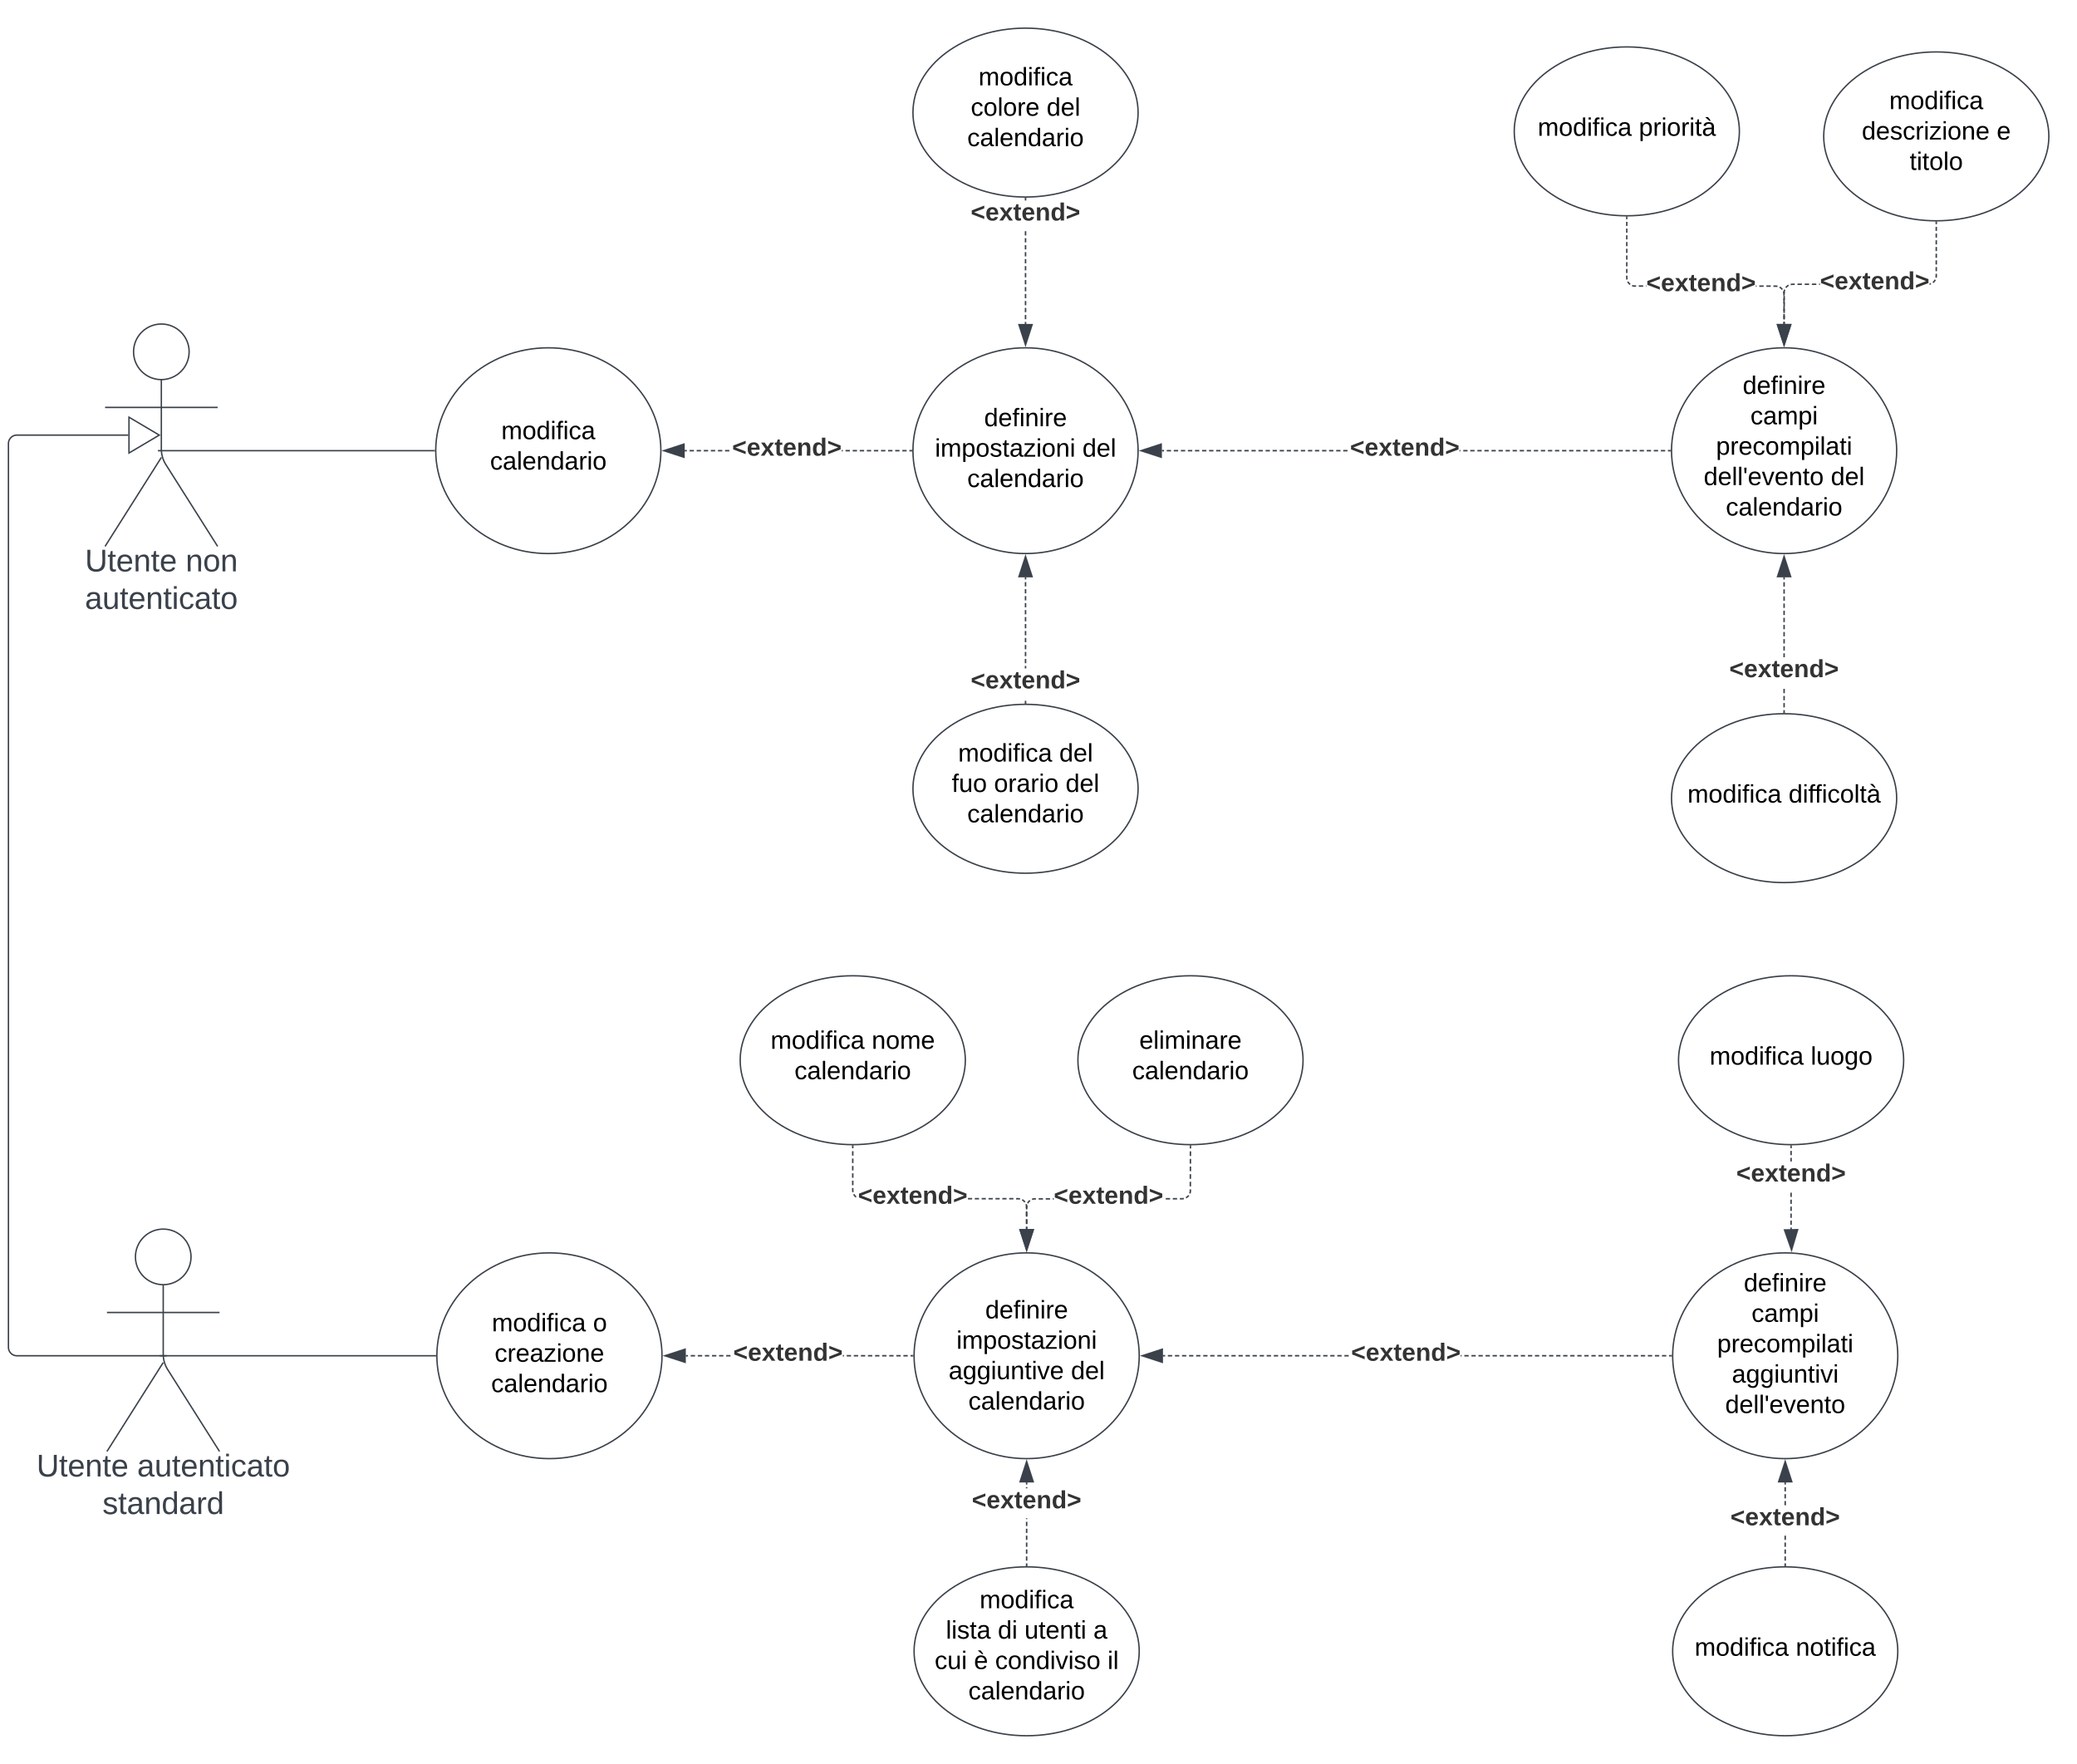 <svg xmlns="http://www.w3.org/2000/svg" xmlns:xlink="http://www.w3.org/1999/xlink" xmlns:lucid="lucid" width="1476" height="1253.34"><g transform="translate(1746 1233.336)" lucid:page-tab-id="DTu6~0l2-NkQ"><path d="M-1806.87-1258.83H64V64h-1870.87z" fill="#fff"/><path d="M-1610.25-340.25c0 10.9-8.84 19.75-19.75 19.75-10.9 0-19.75-8.84-19.75-19.75 0-10.9 8.84-19.75 19.75-19.75 10.9 0 19.75 8.84 19.75 19.75z" stroke="#3a414a" fill="#fff"/><path d="M-1630-320.5v49.3a20.7 20.7 0 0 0 3.2 11.07L-1590-202m-40-63.2l-40 63.2m0-98.75h80" stroke="#3a414a" fill="none"/><path d="M-1670-354a6 6 0 0 1 6-6h68a6 6 0 0 1 6 6v168a6 6 0 0 1-6 6h-68a6 6 0 0 1-6-6z" fill="none"/><use xlink:href="#a" transform="matrix(1,0,0,1,-1750,-202) translate(29.938 17.778)"/><use xlink:href="#b" transform="matrix(1,0,0,1,-1750,-202) translate(101.481 17.778)"/><use xlink:href="#c" transform="matrix(1,0,0,1,-1750,-202) translate(76.821 44.444)"/><path d="M-1611.6-983.35c0 10.9-8.83 19.75-19.74 19.75-10.9 0-19.75-8.84-19.75-19.75 0-10.9 8.86-19.75 19.76-19.75 10.9 0 19.75 8.84 19.75 19.75z" stroke="#3a414a" fill="#fff"/><path d="M-1631.34-963.6v49.3a20.7 20.7 0 0 0 3.2 11.07l36.8 58.13m-40-63.2l-40 63.2m0-98.75h80" stroke="#3a414a" fill="none"/><path d="M-1671.34-997.1a6 6 0 0 1 6-6h68a6 6 0 0 1 6 6v168a6 6 0 0 1-6 6h-68a6 6 0 0 1-6-6z" fill="none"/><use xlink:href="#a" transform="matrix(1,0,0,1,-1751.336,-845.102) translate(65.71 17.778)"/><use xlink:href="#d" transform="matrix(1,0,0,1,-1751.336,-845.102) translate(137.253 17.778)"/><use xlink:href="#e" transform="matrix(1,0,0,1,-1751.336,-845.102) translate(65.71 44.444)"/><use xlink:href="#f" transform="matrix(1,0,0,1,-1751.336,-845.102) translate(120 71.111)"/><path d="M-937.22-913.1c0 40.37-35.82 73.1-80 73.1s-80-32.73-80-73.1c0-40.38 35.82-73.1 80-73.1s80 32.72 80 73.1z" stroke="#3a414a" fill="#fff"/><use xlink:href="#g" transform="matrix(1,0,0,1,-1097.219,-986.205) translate(50.58 55.744)"/><use xlink:href="#h" transform="matrix(1,0,0,1,-1097.219,-986.205) translate(15.63 77.344)"/><use xlink:href="#i" transform="matrix(1,0,0,1,-1097.219,-986.205) translate(120.43 77.344)"/><use xlink:href="#j" transform="matrix(1,0,0,1,-1097.219,-986.205) translate(38.58 98.944)"/><path d="M-937.22-1153.34c0 33.14-35.82 60-80 60s-80-26.86-80-60c0-33.13 35.82-60 80-60s80 26.87 80 60z" stroke="#3a414a" fill="#fff"/><use xlink:href="#k" transform="matrix(1,0,0,1,-1097.219,-1213.336) translate(46.58 40.65)"/><use xlink:href="#l" transform="matrix(1,0,0,1,-1097.219,-1213.336) translate(41.08 62.25)"/><use xlink:href="#i" transform="matrix(1,0,0,1,-1097.219,-1213.336) translate(94.98 62.25)"/><use xlink:href="#j" transform="matrix(1,0,0,1,-1097.219,-1213.336) translate(38.58 83.85)"/><path d="M-937.22-672.87c0 33.14-35.82 60-80 60s-80-26.86-80-60 35.82-60 80-60 80 26.86 80 60z" stroke="#3a414a" fill="#fff"/><use xlink:href="#m" transform="matrix(1,0,0,1,-1097.219,-732.869) translate(32.105 40.65)"/><use xlink:href="#i" transform="matrix(1,0,0,1,-1097.219,-732.869) translate(103.955 40.65)"/><use xlink:href="#n" transform="matrix(1,0,0,1,-1097.219,-732.869) translate(27.605 62.25)"/><use xlink:href="#o" transform="matrix(1,0,0,1,-1097.219,-732.869) translate(57.605 62.25)"/><use xlink:href="#i" transform="matrix(1,0,0,1,-1097.219,-732.869) translate(108.455 62.25)"/><use xlink:href="#j" transform="matrix(1,0,0,1,-1097.219,-732.869) translate(38.58 83.85)"/><path d="M-1016.72-1003.1h-1v-1.48h1zm0-3.46h-1v-2.97h1zm0-4.96h-1v-2.97h1zm0-4.96h-1v-2.97h1zm0-4.95h-1v-2.98h1zm0-4.96h-1v-2.97h1zm0-4.95h-1v-2.98h1zm0-4.96h-1v-2.98h1zm0-4.97h-1v-2.97h1zm0-4.95h-1v-2.98h1zm0-4.96h-1v-2.98h1zm0-4.96h-1v-2.98h1zm0-4.96h-1v-2.97h1zm0-4.96h-1v-2.97h1zm0-24.82h-1v-1.46h1z" stroke="#3a414a" stroke-width=".05" fill="#3a414a"/><path d="M-1017.22-988.32l-4.63-14.27h9.27z" fill="#3a414a"/><path d="M-1017.22-986.7l-5.32-16.4h10.64zm-3.95-15.4l3.95 12.16 3.95-12.15z" stroke="#3a414a" stroke-width=".05" fill="#3a414a"/><path d="M-1017.23-1092.84h.5v.52h-1v-.53z" fill="#3a414a"/><path d="M-1017.22-1092.86h.53v.56h-1.04v-.58zm-.47.5h.96v-.45h-.5l-.45-.03z" stroke="#3a414a" stroke-width=".05" fill="#3a414a"/><use xlink:href="#p" transform="matrix(1,0,0,1,-1056.157,-1090.881) translate(0 14.222)"/><path d="M-1016.72-733.87h-1v-1.5h1zm0-24.54h-1v-1.75h1zm0-3.73h-1v-2.98h1zm0-4.96h-1v-2.96h1zm0-4.95h-1v-2.97h1zm0-4.96h-1V-780h1zm0-4.96h-1v-2.98h1zm0-4.96h-1v-2.98h1zm0-4.96h-1v-2.97h1zm0-4.96h-1v-2.97h1zm0-4.96h-1v-2.97h1zm0-4.95h-1v-2.98h1zm0-4.96h-1v-3h1zm0-4.97h-1v-2.98h1zm0-4.96h-1v-1.5h1z" stroke="#3a414a" stroke-width=".05" fill="#3a414a"/><path d="M-1012.58-823.62h-9.27l4.63-14.26z" fill="#3a414a"/><path d="M-1011.9-823.12h-10.64l5.32-16.38zm-9.27-1h7.9l-3.95-12.14z" stroke="#3a414a" stroke-width=".05" fill="#3a414a"/><path d="M-1016.72-733.35l-.5-.02h-.5v-.5h1z" fill="#3a414a"/><path d="M-1016.7-733.33h-1.04v-.58h1.05zm-1-.53v.47h.5l.46.02v-.48z" stroke="#3a414a" stroke-width=".05" fill="#3a414a"/><use xlink:href="#p" transform="matrix(1,0,0,1,-1056.157,-758.414) translate(0 14.222)"/><path d="M-398.15-913.1c0 40.37-35.82 73.1-80 73.1-44.2 0-80-32.73-80-73.1 0-40.38 35.8-73.1 80-73.1 44.18 0 80 32.72 80 73.1z" stroke="#3a414a" fill="#fff"/><use xlink:href="#g" transform="matrix(1,0,0,1,-558.152,-986.205) translate(50.58 32.775)"/><use xlink:href="#q" transform="matrix(1,0,0,1,-558.152,-986.205) translate(56.055 54.375)"/><use xlink:href="#r" transform="matrix(1,0,0,1,-558.152,-986.205) translate(31.63 75.975)"/><use xlink:href="#s" transform="matrix(1,0,0,1,-558.152,-986.205) translate(22.88 97.575)"/><use xlink:href="#i" transform="matrix(1,0,0,1,-558.152,-986.205) translate(113.18 97.575)"/><use xlink:href="#j" transform="matrix(1,0,0,1,-558.152,-986.205) translate(38.58 119.175)"/><path d="M-918.83-912.6h-1.5v-1h1.5zm5.02 0h-3.02v-1h3zm5 0h-3v-1h3zm5.02 0h-3v-1h3zm5.02 0h-3v-1h3zm5 0h-3v-1h3zm5.03 0h-3v-1h3zm5.02 0h-3.02v-1h3zm5 0h-3v-1h3zm5.02 0h-3v-1h3zm5 0h-3v-1h3zm5.03 0h-3v-1h3zm5.02 0h-3v-1h3zm5 0h-3v-1h3zm5.03 0h-3v-1h3zm5.02 0h-3v-1h3zm5 0h-3v-1h3zm5.03 0h-3v-1h3zm5.02 0h-3v-1h3zm5 0h-3v-1h3zm5.03 0h-3v-1h3zm5.02 0h-3v-1h3zm5 0h-3v-1h3zm5.03 0h-3v-1h3zm5 0h-3v-1h3zm5.03 0h-3v-1h3zm5.02 0h-3v-1h3zm85.28 0h-3v-1h3zm5 0h-3v-1h3zm5.03 0h-3v-1h3zm5.03 0h-3v-1h3zm5 0h-3v-1h3zm5.03 0h-3v-1h3zm5 0h-3v-1h3zm5.03 0h-3.02v-1h3zm5 0h-3v-1h3zm5.02 0h-3v-1h3zm5.02 0h-3v-1h3zm5.02 0h-3v-1h3zm5 0h-3v-1h3zm5.03 0h-3.02v-1h3zm5 0h-3v-1h3zm5.02 0h-3v-1h3zm5.02 0h-3v-1h3zm5.02 0h-3v-1h3zm5 0h-3v-1h3zm5.03 0h-3.02v-1h3zm5 0h-3v-1h3zm5.02 0h-3v-1h3zm5.02 0h-3v-1h3zm5 0h-3v-1h3zm5.03 0h-3v-1h3zm5.02 0h-3.02v-1h3zm5 0h-3v-1h3zm5.02 0h-3v-1h3zm5.02 0h-3v-1h3zm3.5 0h-1.5v-1h1.5zm-148.98 0h-.6v-1h.6z" stroke="#3a414a" stroke-width=".05" fill="#3a414a"/><path d="M-920.83-908.47l-14.27-4.63 14.27-4.64z" fill="#3a414a"/><path d="M-920.33-907.78l-16.4-5.32 16.4-5.33zm-13.15-5.32l12.15 3.94v-7.9z" stroke="#3a414a" stroke-width=".05" fill="#3a414a"/><path d="M-558.65-913.1v.5h-.52v-1h.53z" fill="#3a414a"/><path d="M-558.63-913.1v.52h-.56v-1.05h.6zm-.5-.48v.95h.45v-.48l.02-.48z" stroke="#3a414a" stroke-width=".05" fill="#3a414a"/><use xlink:href="#p" transform="matrix(1,0,0,1,-786.624,-923.769) translate(0.005 14.222)"/><path d="M-509.92-1140c0 33.14-35.8 60-80 60-44.18 0-80-26.86-80-60s35.82-60 80-60c44.2 0 80 26.86 80 60z" stroke="#3a414a" fill="#fff"/><use xlink:href="#m" transform="matrix(1,0,0,1,-669.916,-1200) translate(16.68 63.15)"/><use xlink:href="#t" transform="matrix(1,0,0,1,-669.916,-1200) translate(88.53 63.15)"/><path d="M-290-1136.44c0 33.14-35.82 60-80 60s-80-26.86-80-60 35.82-60 80-60 80 26.86 80 60z" stroke="#3a414a" fill="#fff"/><use xlink:href="#k" transform="matrix(1,0,0,1,-450,-1196.438) translate(46.58 40.65)"/><use xlink:href="#u" transform="matrix(1,0,0,1,-450,-1196.438) translate(27.08 62.25)"/><use xlink:href="#v" transform="matrix(1,0,0,1,-450,-1196.438) translate(122.93 62.25)"/><use xlink:href="#w" transform="matrix(1,0,0,1,-450,-1196.438) translate(61.055 83.85)"/><path d="M-398.15-666.2c0 33.13-35.82 60-80 60-44.2 0-80-26.87-80-60 0-33.14 35.8-60 80-60 44.18 0 80 26.86 80 60z" stroke="#3a414a" fill="#fff"/><use xlink:href="#m" transform="matrix(1,0,0,1,-558.152,-726.205) translate(11.33 63.15)"/><use xlink:href="#x" transform="matrix(1,0,0,1,-558.152,-726.205) translate(83.18 63.15)"/><path d="M-477.65-1003.1h-1v-1.63h1zm-.02-3.8h-1v-3.3h1zm0-5.48h-1l-.02-3.27h1zm-.03-5.46h-1v-3.27l1-.02zm-.27-8.17l.24 1v1.7h-1v-1.58l-.2-.82-.1-.27.92-.38zm-2.36-3.26l.77.66.55.64-.77.65-.5-.6-.65-.55-.65-.4.52-.85zm-3.8-1.24l1 .08.35.08-.23.98-.3-.07-.87-.07h-1.5v-1zm-3.55 0v1h-3.02v-1zm-5.03 0v1h-3.03v-1zm-5.05 0v1h-.45v-1zm-78.32-.07v1h-.23v-1zm-2.24 0v1h-3.03v-1zm-7.3-.2l.8.2h1.46v1h-1.57l-1.02-.25-.35-.14.4-.92zm-2.76-2l.56.66.57.48-.64.76-.64-.54-.68-.78-.43-.7.84-.54zm-1.06-3.25l.07.88.07.28-.97.24-.1-.36-.07-1v-1.45h1zm0-3.32h-1v-2.87h1zm0-4.78h-1v-2.87h1zm0-4.78h-1v-2.87h1zm0-4.78h-1v-2.86h1zm0-4.78h-1v-2.86h1zm0-4.77h-1v-2.87h1zm0-4.78h-1v-2.88h1zm0-4.8h-1v-2.86h1zm0-4.77h-1v-1.43h1z" stroke="#3a414a" stroke-width=".05" fill="#3a414a"/><path d="M-589.92-1079.5h.5v.5h-1v-.52z" fill="#3a414a"/><path d="M-589.92-1079.52h.53v.56h-1.04v-.58zm-.47.5h.96v-.46h-.95z" stroke="#3a414a" stroke-width=".05" fill="#3a414a"/><path d="M-478.15-988.32l-4.64-14.27h9.28z" fill="#3a414a"/><path d="M-478.15-986.7l-5.33-16.4h10.65zm-3.95-15.4l3.95 12.16 3.94-12.15z" stroke="#3a414a" stroke-width=".05" fill="#3a414a"/><use xlink:href="#p" transform="matrix(1,0,0,1,-576.075,-1040.667) translate(0.005 14.222)"/><path d="M-477.65-1004.48v1.4h-1v-1.4zm.02-4.63v2.77h-1v-2.78zm0-4.65v2.78h-1v-2.78zm.03-4.63v2.78h-1v-2.78zm0-4.63v2.77h-1v-2.8zm.33-4.3l-.1.28-.2.82v1.33h-1v-1.45l.23-1 .15-.35zm2.53-2.87l-.64.4-.66.56-.5.57-.75-.65.55-.64.78-.66.7-.44zm4.12-.65h-1.5l-.9.07-.27.07-.23-.98.36-.08 1-.08h1.55zm5.1 0h-3.05v-1h3.06zm5.12 0h-3.06v-1h3.06zm5.1 0h-3.05v-1h3.06zm2.64-.02h-.58v-1h.58zm79-.44l-.33.14-.78.2v-1.04l.48-.1.27-.12zm3.36-2.94l-.44.72-.66.78-.64.54-.65-.76.6-.5.55-.65.4-.64zm.8-3.08l-.08 1-.08.35-.98-.23.07-.28.07-.88v-1.4h1zm0-3.36h-1v-2.86h1zm0-4.76h-1v-2.86h1zm0-4.77h-1v-2.84h1zm0-4.75h-1v-2.86h1zm0-4.76h-1v-2.87h1zm0-4.78h-1v-2.86h1zm0-4.76h-1v-2.86h1zm0-4.77h-1v-1.44h1z" stroke="#3a414a" stroke-width=".05" fill="#3a414a"/><path d="M-370-1075.94h.5v.5h-1v-.5z" fill="#3a414a"/><path d="M-370-1075.96h.52v.56h-1.04v-.58zm-.48.5h.96v-.46h-.96z" stroke="#3a414a" stroke-width=".05" fill="#3a414a"/><path d="M-478.15-988.32l-4.64-14.27h9.28z" fill="#3a414a"/><path d="M-478.15-986.7l-5.33-16.4h10.65zm-3.95-15.4l3.95 12.16 3.94-12.15z" stroke="#3a414a" stroke-width=".05" fill="#3a414a"/><use xlink:href="#p" transform="matrix(1,0,0,1,-452.66,-1041.988) translate(0.005 14.222)"/><path d="M-477.65-727.2h-1v-1.52h1zm0-3.54h-1v-3.03h1zm0-5.05h-1v-3.02h1zm0-5.03h-1v-3.03h1zm0-25.54h-1v-2.73h1zm0-4.75h-1v-3.03h1zm0-5.05h-1v-3.03h1zm0-5.05h-1v-3.03h1zm0-5.05h-1v-3.02h1zm0-5.04h-1v-3.04h1zm0-5.06h-1v-3.03h1zm0-5.05h-1v-3.04h1zm0-5.06h-1v-3.03h1zm0-5.05h-1v-3.03h1zm0-5.05h-1v-3.03h1zm0-5.05h-1v-1.52h1z" stroke="#3a414a" stroke-width=".05" fill="#3a414a"/><path d="M-477.65-726.7h-1v-.52h1z" fill="#3a414a"/><path d="M-477.63-726.66l-.52-.02h-.53v-.56h1.05zm-1-.53v.47h.95v-.46z" stroke="#3a414a" stroke-width=".05" fill="#3a414a"/><path d="M-473.52-823.62h-9.27l4.65-14.26z" fill="#3a414a"/><path d="M-472.83-823.12h-10.65l5.33-16.38zm-9.27-1h7.9l-3.95-12.14z" stroke="#3a414a" stroke-width=".05" fill="#3a414a"/><use xlink:href="#p" transform="matrix(1,0,0,1,-517.091,-766.371) translate(0.005 14.222)"/><path d="M-1276.35-913.1c0 40.37-35.8 73.1-80 73.1-44.18 0-80-32.73-80-73.1 0-40.38 35.82-73.1 80-73.1 44.2 0 80 32.72 80 73.1z" stroke="#3a414a" fill="#fff"/><use xlink:href="#y" transform="matrix(1,0,0,1,-1436.346,-986.205) translate(46.58 64.931)"/><use xlink:href="#z" transform="matrix(1,0,0,1,-1436.346,-986.205) translate(38.58 86.531)"/><path d="M-1098.22-912.6h-1.5v-1h1.5zm-3.53 0h-3.02v-1h3.02zm-5.03 0h-3.03v-1h3.02zm-5.04 0h-3.03v-1h3.03zm-5.04 0h-3.03v-1h3.04zm-5.04 0h-3.02v-1h3.02zm-5.04 0h-3.02v-1h3.02zm-5.04 0h-3.02v-1h3.02zm-5.04 0h-3.02v-1h3.02zm-5.04 0h-3.02v-1h3.02zm-85.66 0h-3.02v-1h3.02zm-5.04 0h-3.02v-1h3.02zm-5.03 0h-3.02v-1h3.03zm-5.03 0h-3.03v-1h3.03zm-5.04 0h-3.03v-1h3.03zm-5.04 0h-3.03v-1h3.02zm-5.05 0h-1.5v-1h1.5zm110.85 0h-.74v-1h.74z" stroke="#3a414a" stroke-width=".05" fill="#3a414a"/><path d="M-1097.72-913.1v.5h-.5v-1h.52z" fill="#3a414a"/><path d="M-1097.7-913.1v.52h-.56v-1.05h.58zm-.5-.48v.95h.46v-.96z" stroke="#3a414a" stroke-width=".05" fill="#3a414a"/><path d="M-1259.96-908.47l-14.27-4.63 14.27-4.64z" fill="#3a414a"/><path d="M-1259.46-907.78l-16.4-5.32 16.4-5.33zm-13.15-5.32l12.14 3.94v-7.9z" stroke="#3a414a" stroke-width=".05" fill="#3a414a"/><use xlink:href="#p" transform="matrix(1,0,0,1,-1225.72,-923.769) translate(0.005 14.222)"/><path d="M-1437.35-913.1h-192.95" stroke="#3a414a" fill="none"/><path d="M-1436.85-913.1v.5h-.5v-1h.52z" stroke="#3a414a" stroke-width=".05" fill="#3a414a"/><path d="M-1630.28-913.1h-3.52M-1654.84-924.17H-1734a6 6 0 0 0-6 6V-276a6 6 0 0 0 6 6h103.03" stroke="#3a414a" fill="none"/><path d="M-1632.82-924.17l-21.52 12.73v-25.46z" stroke="#3a414a" fill="#fff"/><path d="M-1630.98-270h3.5" stroke="#3a414a" fill="none"/><path d="M-936.42-270c0 40.37-35.82 73.1-80 73.1s-80-32.73-80-73.1 35.82-73.1 80-73.1 80 32.73 80 73.1z" stroke="#3a414a" fill="#fff"/><use xlink:href="#g" transform="matrix(1,0,0,1,-1096.42,-343.102) translate(50.58 46.556)"/><use xlink:href="#A" transform="matrix(1,0,0,1,-1096.42,-343.102) translate(30.105 68.156)"/><use xlink:href="#B" transform="matrix(1,0,0,1,-1096.42,-343.102) translate(24.58 89.756)"/><use xlink:href="#i" transform="matrix(1,0,0,1,-1096.42,-343.102) translate(111.48 89.756)"/><use xlink:href="#j" transform="matrix(1,0,0,1,-1096.42,-343.102) translate(38.58 111.356)"/><path d="M-397.35-270c0 40.37-35.82 73.1-80 73.1-44.2 0-80-32.73-80-73.1s35.8-73.1 80-73.1c44.18 0 80 32.73 80 73.1z" stroke="#3a414a" fill="#fff"/><use xlink:href="#g" transform="matrix(1,0,0,1,-557.354,-343.102) translate(50.58 27.41)"/><use xlink:href="#q" transform="matrix(1,0,0,1,-557.354,-343.102) translate(56.055 49.01)"/><use xlink:href="#r" transform="matrix(1,0,0,1,-557.354,-343.102) translate(31.63 70.61)"/><use xlink:href="#C" transform="matrix(1,0,0,1,-557.354,-343.102) translate(42.08 92.21)"/><use xlink:href="#D" transform="matrix(1,0,0,1,-557.354,-343.102) translate(37.355 113.81)"/><path d="M-918.03-269.5h-1.5v-1h1.5zm5 0h-3v-1h3zm5.03 0h-3v-1h3zm5.02 0h-3v-1h3zm5 0h-3v-1h3zm5.03 0h-3v-1h3zm5.02 0h-3v-1h3zm5 0h-3v-1h3zm5.03 0h-3v-1h3zm5.02 0h-3v-1h3zm5 0h-3v-1h3zm5.03 0h-3v-1h3zm5.02 0h-3v-1h3zm5 0h-3v-1h3zm5.03 0h-3v-1h3zm5 0h-3v-1h3zm5.03 0h-3v-1h3zm5.02 0h-3v-1h3zm5 0h-3v-1h3zm5.03 0h-3v-1h3zm5.02 0h-3v-1h3zm5 0h-3v-1h3zm5.03 0h-3v-1h3zm5.02 0h-3v-1h3zm5 0h-3v-1h3zm5.03 0h-3v-1h3zm5.02 0h-3v-1h3zm85.27 0h-3v-1h3zm5.02 0h-3.02v-1h3zm5 0h-3v-1h3zm5.02 0h-3v-1h3zm5.02 0h-3v-1h3zm5.02 0h-3v-1h3zm5 0h-3v-1h3zm5.03 0h-3.02v-1h3zm5 0h-3v-1h3zm5.02 0h-3v-1h3zm5.02 0h-3v-1h3zm5.02 0h-3v-1h3zm5 0h-3v-1h3zm5.03 0h-3.02v-1h3zm5 0h-3v-1h3zm5.02 0h-3v-1h3zm5.02 0h-3v-1h3zm5 0h-3v-1h3zm5.03 0h-3v-1h3zm5.02 0h-3.02v-1h3zm5 0h-3v-1h3zm5.02 0h-3v-1h3zm5.02 0h-3v-1h3zm5 0h-3v-1h3zm5.03 0h-3v-1h3zm5.02 0h-3.02v-1h3zm5 0h-3v-1h3zm5.02 0h-3v-1h3zm5 0h-3v-1h3zm3.53 0h-1.5v-1h1.5zm-149 0h-.6v-1h.6z" stroke="#3a414a" stroke-width=".05" fill="#3a414a"/><path d="M-920.04-265.36L-934.3-270l14.26-4.64z" fill="#3a414a"/><path d="M-919.54-264.68l-16.38-5.32 16.38-5.32zm-13.14-5.32l12.14 3.95v-7.9z" stroke="#3a414a" stroke-width=".05" fill="#3a414a"/><path d="M-557.85-270v.5h-.52v-1h.53z" fill="#3a414a"/><path d="M-557.83-270v.52h-.56v-1.04h.6zm-.5-.48v.96h.45v-.5l.02-.46z" stroke="#3a414a" stroke-width=".05" fill="#3a414a"/><use xlink:href="#p" transform="matrix(1,0,0,1,-785.826,-280.667) translate(0.005 14.222)"/><path d="M-1275.55-270c0 40.37-35.8 73.1-80 73.1-44.18 0-80-32.73-80-73.1s35.82-73.1 80-73.1c44.2 0 80 32.73 80 73.1z" stroke="#3a414a" fill="#fff"/><use xlink:href="#m" transform="matrix(1,0,0,1,-1435.548,-343.102) translate(39.08 55.744)"/><use xlink:href="#E" transform="matrix(1,0,0,1,-1435.548,-343.102) translate(110.93 55.744)"/><use xlink:href="#F" transform="matrix(1,0,0,1,-1435.548,-343.102) translate(41.055 77.344)"/><use xlink:href="#z" transform="matrix(1,0,0,1,-1435.548,-343.102) translate(38.58 98.944)"/><path d="M-1097.42-269.5h-1.5v-1h1.5zm-3.53 0h-3.02v-1h3.02zm-5.04 0h-3v-1h3zm-5.03 0h-3.02v-1h3.02zm-5.03 0h-3.03v-1h3.04zm-5.04 0h-3.03v-1h3.03zm-5.04 0h-3.03v-1h3.03zm-5.04 0h-3.02v-1h3.02zm-5.04 0h-3.02v-1h3.02zm-5.04 0h-3.02v-1h3.02zm-85.66 0h-3.02v-1h3.02zm-5.04 0h-3.02v-1h3.02zm-5.04 0h-3.02v-1h3.02zm-5.04 0h-3.02v-1h3.02zm-5.03 0h-3.03v-1h3.03zm-5.04 0h-3.04v-1h3.03zm-5.05 0h-1.5v-1h1.5zm110.85 0h-.75v-1h.75z" stroke="#3a414a" stroke-width=".05" fill="#3a414a"/><path d="M-1096.92-270v.5h-.5v-1h.5z" fill="#3a414a"/><path d="M-1096.9-270v.52h-.56v-1.04h.58zm-.5-.48v.96h.46v-.96z" stroke="#3a414a" stroke-width=".05" fill="#3a414a"/><path d="M-1259.16-265.36l-14.27-4.64 14.27-4.64z" fill="#3a414a"/><path d="M-1258.66-264.68l-16.4-5.32 16.4-5.32zm-13.15-5.32l12.14 3.95v-7.9z" stroke="#3a414a" stroke-width=".05" fill="#3a414a"/><use xlink:href="#p" transform="matrix(1,0,0,1,-1224.922,-280.667) translate(0.005 14.222)"/><path d="M-1436.55-270h-192.4" stroke="#3a414a" fill="none"/><path d="M-1436.05-270v.5h-.5v-1h.52z" stroke="#3a414a" stroke-width=".05" fill="#3a414a"/><path d="M-1628.95-270h-3.5" stroke="#3a414a" fill="none"/><path d="M-1060-480c0 33.14-35.82 60-80 60s-80-26.86-80-60 35.82-60 80-60 80 26.86 80 60z" stroke="#3a414a" fill="#fff"/><use xlink:href="#m" transform="matrix(1,0,0,1,-1220,-540) translate(21.605 51.9)"/><use xlink:href="#G" transform="matrix(1,0,0,1,-1220,-540) translate(93.455 51.9)"/><use xlink:href="#j" transform="matrix(1,0,0,1,-1220,-540) translate(38.58 73.5)"/><path d="M-936.42-60c0 33.14-35.82 60-80 60s-80-26.86-80-60 35.82-60 80-60 80 26.86 80 60z" stroke="#3a414a" fill="#fff"/><g><use xlink:href="#H" transform="matrix(1,0,0,1,-1096.42,-120) translate(46.58 29.4)"/><use xlink:href="#I" transform="matrix(1,0,0,1,-1096.42,-120) translate(22.605 51)"/><use xlink:href="#J" transform="matrix(1,0,0,1,-1096.42,-120) translate(59.505 51)"/><use xlink:href="#K" transform="matrix(1,0,0,1,-1096.42,-120) translate(78.455 51)"/><use xlink:href="#L" transform="matrix(1,0,0,1,-1096.42,-120) translate(127.405 51)"/><use xlink:href="#M" transform="matrix(1,0,0,1,-1096.42,-120) translate(14.63 72.6)"/><use xlink:href="#N" transform="matrix(1,0,0,1,-1096.42,-120) translate(42.58 72.6)"/><use xlink:href="#O" transform="matrix(1,0,0,1,-1096.42,-120) translate(57.58 72.6)"/><use xlink:href="#P" transform="matrix(1,0,0,1,-1096.42,-120) translate(137.48 72.6)"/><use xlink:href="#Q" transform="matrix(1,0,0,1,-1096.42,-120) translate(38.58 94.2)"/></g><path d="M-1015.92-360l-1 .02v-1.65h1zm-.02-3.84h-1v-3.3h1zm-.02-5.5h-1l-.02-3.3h1zm-.28-8.22l.25 1v1.72h-1v-1.6l-.2-.8-.1-.28.92-.38zm-2.36-3.25l.78.65.54.64-.76.64-.5-.58-.65-.56-.64-.4.53-.85zm-3.8-1.25l1 .08.36.08-.24 1-.28-.08-.88-.07h-1.45v-1zm-3.44 0v1h-2.94v-1zm-4.9 0v1h-2.93v-1zm-4.9 0v1h-2.92v-1zm-4.88 0v1l-2.94-.02v-1zm-4.9-.02v1h-2.93v-1zm-4.88 0v1h-2.94v-1zm-4.9 0v1h-2.93v-1zm-81.1.6l-.05-.04.06-.15zm-2.15-2.85l.56.66.6.5-.66.75-.64-.55-.66-.78-.44-.72.85-.52zm-1.05-3.25l.07.88.07.3-.98.22-.08-.35-.08-1v-1.6h1zm0-3.65h-1v-3.15h1zm0-5.24h-1v-3.15h1zm0-5.24h-1v-3.15h1zm0-5.24h-1v-3.15h1zm0-5.25h-1v-3.13h1zm0-5.23h-1V-419h1z" stroke="#3a414a" stroke-width=".05" fill="#3a414a"/><path d="M-1140-419.5h.5v.5h-1v-.52z" fill="#3a414a"/><path d="M-1140-419.52h.53v.56h-1.06v-.58zm-.47.5h.94v-.46h-.95z" stroke="#3a414a" stroke-width=".05" fill="#3a414a"/><path d="M-1016.42-345.22l-4.64-14.27h9.27z" fill="#3a414a"/><path d="M-1016.42-343.6l-5.32-16.4h10.64zm-3.95-15.4l3.95 12.16 3.95-12.15z" stroke="#3a414a" stroke-width=".05" fill="#3a414a"/><g><use xlink:href="#p" transform="matrix(1,0,0,1,-1136.291,-392.218) translate(0 14.222)"/></g><path d="M-1015.92-121h-1v-1.48h1zm0-3.44h-1v-2.95h1zm0-4.92h-1v-2.95h1zm0-4.92h-1v-2.95h1zm0-4.92h-1v-2.95h1zm0-4.9h-1v-2.96h1zm0-4.93h-1v-2.95h1zm0-4.92h-1v-.55h1zm0-21.88h-1v-.74h1zm0-2.7h-1v-1.48h1z" stroke="#3a414a" stroke-width=".05" fill="#3a414a"/><path d="M-1011.8-180.5h-9.26l4.64-14.28z" fill="#3a414a"/><path d="M-1011.1-180h-10.64l5.32-16.4zm-9.27-1h7.9l-3.95-12.16z" stroke="#3a414a" stroke-width=".05" fill="#3a414a"/><path d="M-1015.92-120.48l-.5-.02h-.5v-.5h1z" fill="#3a414a"/><path d="M-1015.9-120.46l-.5-.02h-.55v-.56h1.05zm-1-.53v.48h.95v-.47z" stroke="#3a414a" stroke-width=".05" fill="#3a414a"/><g><use xlink:href="#p" transform="matrix(1,0,0,1,-1055.359,-175.831) translate(0 14.222)"/></g><path d="M-393.18-480c0 33.14-35.82 60-80 60-44.2 0-80-26.86-80-60s35.8-60 80-60c44.18 0 80 26.86 80 60z" stroke="#3a414a" fill="#fff"/><g><use xlink:href="#m" transform="matrix(1,0,0,1,-553.184,-540) translate(22.105 63.15)"/><use xlink:href="#R" transform="matrix(1,0,0,1,-553.184,-540) translate(93.955 63.15)"/></g><path d="M-397.35-60c0 33.14-35.82 60-80 60-44.2 0-80-26.86-80-60s35.8-60 80-60c44.18 0 80 26.86 80 60z" stroke="#3a414a" fill="#fff"/><g><use xlink:href="#m" transform="matrix(1,0,0,1,-557.354,-120) translate(15.63 63.15)"/><use xlink:href="#S" transform="matrix(1,0,0,1,-557.354,-120) translate(87.48 63.15)"/></g><path d="M-472.68-359.6h-1v-1.5h1zm0-3.47h-1v-2.97h1zm0-4.95h-1V-371h1zm0-4.95h-1v-2.97h1zm0-4.95h-1v-2.97h1zm0-4.95h-1v-2.97h1zm0-25.16h-1v-2.56h1zm0-4.54h-1v-2.97h1zm0-4.95h-1V-419h1z" stroke="#3a414a" stroke-width=".05" fill="#3a414a"/><path d="M-473.2-419.5h.52v.5h-1v-.52z" fill="#3a414a"/><path d="M-473.2-419.52h.54v.56h-1.05v-.58zm-.46.5h.95v-.46h-.96z" stroke="#3a414a" stroke-width=".05" fill="#3a414a"/><path d="M-472.84-345.22l-4.98-14.15 9.27-.22z" fill="#3a414a"/><path d="M-472.8-343.6l-5.72-16.26 10.65-.25zm-4.32-15.3l4.24 12.06 3.66-12.24z" stroke="#3a414a" stroke-width=".05" fill="#3a414a"/><g><use xlink:href="#p" transform="matrix(1,0,0,1,-512.123,-408.026) translate(0.005 14.222)"/></g><path d="M-476.85-121h-1v-1.48h1zm0-3.44h-1v-2.95h1zm0-4.92h-1v-2.95h1zm0-4.92h-1v-2.95h1zm0-4.92h-1v-2.95h1zm0-24.58h-1v-2.96h1zm0-4.92h-1v-2.95h1zm0-4.92h-1v-2.95h1zm0-4.92h-1V-180h1z" stroke="#3a414a" stroke-width=".05" fill="#3a414a"/><path d="M-476.85-120.48l-.5-.02h-.5v-.5h1z" fill="#3a414a"/><path d="M-476.83-120.46l-.52-.02h-.53v-.56h1.05zm-1-.53v.48h.95v-.47z" stroke="#3a414a" stroke-width=".05" fill="#3a414a"/><path d="M-472.72-180.5H-482l4.65-14.28z" fill="#3a414a"/><path d="M-472.03-180h-10.65l5.33-16.4zm-9.27-1h7.9l-3.95-12.16z" stroke="#3a414a" stroke-width=".05" fill="#3a414a"/><g><use xlink:href="#p" transform="matrix(1,0,0,1,-516.292,-163.763) translate(0.005 14.222)"/></g><path d="M-820-480c0 33.14-35.82 60-80 60s-80-26.86-80-60 35.82-60 80-60 80 26.86 80 60z" stroke="#3a414a" fill="#fff"/><g><use xlink:href="#T" transform="matrix(1,0,0,1,-980,-540) translate(43.63 51.9)"/><use xlink:href="#j" transform="matrix(1,0,0,1,-980,-540) translate(38.58 73.5)"/></g><path d="M-1015.92-360h-1v-1.54h1zm0-3.62h-1v-3.1h1zm0-5.2h-1v-3.1h1zm.14-7.87l-.07.3-.07.87v1.54h-1v-1.57l.08-1 .08-.36zm2.05-3.23l-.58.5-.57.65-.4.65-.85-.53.44-.7.66-.8.64-.53zm3.88-1.05h-1.45l-.82.2-.27.1-.37-.9.34-.15 1-.25h1.58zm5 0h-3v-1h3zm5.03 0h-3v-1h3zm2.67 0h-.66v-1h.65zm82.62-.07h-3v-1h3zm5.02 0h-3.02v-1h3zm4.88-.17l-.36.1-1 .07h-1.52v-1h1.48l.88-.07.28-.07zm3.76-2.37l-.54.65-.78.66-.7.45-.54-.86.65-.4.66-.56.48-.58zm1.3-4.63v1.68l-.26 1-.14.35-.92-.38.1-.27.2-.82v-1.56zm0-5.4v3.24h-1v-3.23zm0-5.4v3.24h-1v-3.23zm.03-5.4v3.24h-1v-3.23zm0-5.4v3.25h-1v-3.24zm.02-5.4l-.02 3.25h-1v-3.24zm0-3.77v1.62h-1V-419z" stroke="#3a414a" stroke-width=".05" fill="#3a414a"/><path d="M-1016.42-345.22l-4.64-14.27h9.27z" fill="#3a414a"/><path d="M-1016.42-343.6l-5.32-16.4h10.64zm-3.95-15.4l3.95 12.16 3.95-12.15z" stroke="#3a414a" stroke-width=".05" fill="#3a414a"/><path d="M-900-419.5h.5v.5h-1v-.52z" fill="#3a414a"/><path d="M-900-419.52h.52v.56h-1.04v-.58zm-.48.5h.96v-.46h-.96z" stroke="#3a414a" stroke-width=".05" fill="#3a414a"/><g><use xlink:href="#p" transform="matrix(1,0,0,1,-997.148,-392.218) translate(0.005 14.222)"/></g><defs><path fill="#3a414a" d="M232-93c-1 65-40 97-104 97C67 4 28-28 28-90v-158h33c8 89-33 224 67 224 102 0 64-133 71-224h33v155" id="U"/><path fill="#3a414a" d="M59-47c-2 24 18 29 38 22v24C64 9 27 4 27-40v-127H5v-23h24l9-43h21v43h35v23H59v120" id="V"/><path fill="#3a414a" d="M100-194c63 0 86 42 84 106H49c0 40 14 67 53 68 26 1 43-12 49-29l28 8c-11 28-37 45-77 45C44 4 14-33 15-96c1-61 26-98 85-98zm52 81c6-60-76-77-97-28-3 7-6 17-6 28h103" id="W"/><path fill="#3a414a" d="M117-194c89-4 53 116 60 194h-32v-121c0-31-8-49-39-48C34-167 62-67 57 0H25l-1-190h30c1 10-1 24 2 32 11-22 29-35 61-36" id="X"/><g id="a"><use transform="matrix(0.062,0,0,0.062,0,0)" xlink:href="#U"/><use transform="matrix(0.062,0,0,0.062,15.988,0)" xlink:href="#V"/><use transform="matrix(0.062,0,0,0.062,22.16,0)" xlink:href="#W"/><use transform="matrix(0.062,0,0,0.062,34.506,0)" xlink:href="#X"/><use transform="matrix(0.062,0,0,0.062,46.852,0)" xlink:href="#V"/><use transform="matrix(0.062,0,0,0.062,53.025,0)" xlink:href="#W"/></g><path fill="#3a414a" d="M141-36C126-15 110 5 73 4 37 3 15-17 15-53c-1-64 63-63 125-63 3-35-9-54-41-54-24 1-41 7-42 31l-33-3c5-37 33-52 76-52 45 0 72 20 72 64v82c-1 20 7 32 28 27v20c-31 9-61-2-59-35zM48-53c0 20 12 33 32 33 41-3 63-29 60-74-43 2-92-5-92 41" id="Y"/><path fill="#3a414a" d="M84 4C-5 8 30-112 23-190h32v120c0 31 7 50 39 49 72-2 45-101 50-169h31l1 190h-30c-1-10 1-25-2-33-11 22-28 36-60 37" id="Z"/><path fill="#3a414a" d="M24-231v-30h32v30H24zM24 0v-190h32V0H24" id="aa"/><path fill="#3a414a" d="M96-169c-40 0-48 33-48 73s9 75 48 75c24 0 41-14 43-38l32 2c-6 37-31 61-74 61-59 0-76-41-82-99-10-93 101-131 147-64 4 7 5 14 7 22l-32 3c-4-21-16-35-41-35" id="ab"/><path fill="#3a414a" d="M100-194c62-1 85 37 85 99 1 63-27 99-86 99S16-35 15-95c0-66 28-99 85-99zM99-20c44 1 53-31 53-75 0-43-8-75-51-75s-53 32-53 75 10 74 51 75" id="ac"/><g id="b"><use transform="matrix(0.062,0,0,0.062,0,0)" xlink:href="#Y"/><use transform="matrix(0.062,0,0,0.062,12.346,0)" xlink:href="#Z"/><use transform="matrix(0.062,0,0,0.062,24.691,0)" xlink:href="#V"/><use transform="matrix(0.062,0,0,0.062,30.864,0)" xlink:href="#W"/><use transform="matrix(0.062,0,0,0.062,43.21,0)" xlink:href="#X"/><use transform="matrix(0.062,0,0,0.062,55.556,0)" xlink:href="#V"/><use transform="matrix(0.062,0,0,0.062,61.728,0)" xlink:href="#aa"/><use transform="matrix(0.062,0,0,0.062,66.605,0)" xlink:href="#ab"/><use transform="matrix(0.062,0,0,0.062,77.716,0)" xlink:href="#Y"/><use transform="matrix(0.062,0,0,0.062,90.062,0)" xlink:href="#V"/><use transform="matrix(0.062,0,0,0.062,96.235,0)" xlink:href="#ac"/></g><path fill="#3a414a" d="M135-143c-3-34-86-38-87 0 15 53 115 12 119 90S17 21 10-45l28-5c4 36 97 45 98 0-10-56-113-15-118-90-4-57 82-63 122-42 12 7 21 19 24 35" id="ad"/><path fill="#3a414a" d="M85-194c31 0 48 13 60 33l-1-100h32l1 261h-30c-2-10 0-23-3-31C134-8 116 4 85 4 32 4 16-35 15-94c0-66 23-100 70-100zm9 24c-40 0-46 34-46 75 0 40 6 74 45 74 42 0 51-32 51-76 0-42-9-74-50-73" id="ae"/><path fill="#3a414a" d="M114-163C36-179 61-72 57 0H25l-1-190h30c1 12-1 29 2 39 6-27 23-49 58-41v29" id="af"/><g id="c"><use transform="matrix(0.062,0,0,0.062,0,0)" xlink:href="#ad"/><use transform="matrix(0.062,0,0,0.062,11.111,0)" xlink:href="#V"/><use transform="matrix(0.062,0,0,0.062,17.284,0)" xlink:href="#Y"/><use transform="matrix(0.062,0,0,0.062,29.63,0)" xlink:href="#X"/><use transform="matrix(0.062,0,0,0.062,41.975,0)" xlink:href="#ae"/><use transform="matrix(0.062,0,0,0.062,54.321,0)" xlink:href="#Y"/><use transform="matrix(0.062,0,0,0.062,66.667,0)" xlink:href="#af"/><use transform="matrix(0.062,0,0,0.062,74.012,0)" xlink:href="#ae"/></g><g id="d"><use transform="matrix(0.062,0,0,0.062,0,0)" xlink:href="#X"/><use transform="matrix(0.062,0,0,0.062,12.346,0)" xlink:href="#ac"/><use transform="matrix(0.062,0,0,0.062,24.691,0)" xlink:href="#X"/></g><g id="e"><use transform="matrix(0.062,0,0,0.062,0,0)" xlink:href="#Y"/><use transform="matrix(0.062,0,0,0.062,12.346,0)" xlink:href="#Z"/><use transform="matrix(0.062,0,0,0.062,24.691,0)" xlink:href="#V"/><use transform="matrix(0.062,0,0,0.062,30.864,0)" xlink:href="#W"/><use transform="matrix(0.062,0,0,0.062,43.21,0)" xlink:href="#X"/><use transform="matrix(0.062,0,0,0.062,55.556,0)" xlink:href="#V"/><use transform="matrix(0.062,0,0,0.062,61.728,0)" xlink:href="#aa"/><use transform="matrix(0.062,0,0,0.062,66.605,0)" xlink:href="#ab"/><use transform="matrix(0.062,0,0,0.062,77.716,0)" xlink:href="#Y"/><use transform="matrix(0.062,0,0,0.062,90.062,0)" xlink:href="#V"/><use transform="matrix(0.062,0,0,0.062,96.235,0)" xlink:href="#ac"/></g><path d="M85-194c31 0 48 13 60 33l-1-100h32l1 261h-30c-2-10 0-23-3-31C134-8 116 4 85 4 32 4 16-35 15-94c0-66 23-100 70-100zm9 24c-40 0-46 34-46 75 0 40 6 74 45 74 42 0 51-32 51-76 0-42-9-74-50-73" id="ag"/><path d="M100-194c63 0 86 42 84 106H49c0 40 14 67 53 68 26 1 43-12 49-29l28 8c-11 28-37 45-77 45C44 4 14-33 15-96c1-61 26-98 85-98zm52 81c6-60-76-77-97-28-3 7-6 17-6 28h103" id="ah"/><path d="M101-234c-31-9-42 10-38 44h38v23H63V0H32v-167H5v-23h27c-7-52 17-82 69-68v24" id="ai"/><path d="M24-231v-30h32v30H24zM24 0v-190h32V0H24" id="aj"/><path d="M117-194c89-4 53 116 60 194h-32v-121c0-31-8-49-39-48C34-167 62-67 57 0H25l-1-190h30c1 10-1 24 2 32 11-22 29-35 61-36" id="ak"/><path d="M114-163C36-179 61-72 57 0H25l-1-190h30c1 12-1 29 2 39 6-27 23-49 58-41v29" id="al"/><g id="g"><use transform="matrix(0.05,0,0,0.05,0,0)" xlink:href="#ag"/><use transform="matrix(0.05,0,0,0.05,10,0)" xlink:href="#ah"/><use transform="matrix(0.05,0,0,0.05,20,0)" xlink:href="#ai"/><use transform="matrix(0.05,0,0,0.05,25,0)" xlink:href="#aj"/><use transform="matrix(0.05,0,0,0.05,28.95,0)" xlink:href="#ak"/><use transform="matrix(0.05,0,0,0.05,38.95,0)" xlink:href="#aj"/><use transform="matrix(0.05,0,0,0.05,42.9,0)" xlink:href="#al"/><use transform="matrix(0.05,0,0,0.05,48.85,0)" xlink:href="#ah"/></g><path d="M210-169c-67 3-38 105-44 169h-31v-121c0-29-5-50-35-48C34-165 62-65 56 0H25l-1-190h30c1 10-1 24 2 32 10-44 99-50 107 0 11-21 27-35 58-36 85-2 47 119 55 194h-31v-121c0-29-5-49-35-48" id="am"/><path d="M115-194c55 1 70 41 70 98S169 2 115 4C84 4 66-9 55-30l1 105H24l-1-265h31l2 30c10-21 28-34 59-34zm-8 174c40 0 45-34 45-75s-6-73-45-74c-42 0-51 32-51 76 0 43 10 73 51 73" id="an"/><path d="M100-194c62-1 85 37 85 99 1 63-27 99-86 99S16-35 15-95c0-66 28-99 85-99zM99-20c44 1 53-31 53-75 0-43-8-75-51-75s-53 32-53 75 10 74 51 75" id="ao"/><path d="M135-143c-3-34-86-38-87 0 15 53 115 12 119 90S17 21 10-45l28-5c4 36 97 45 98 0-10-56-113-15-118-90-4-57 82-63 122-42 12 7 21 19 24 35" id="ap"/><path d="M59-47c-2 24 18 29 38 22v24C64 9 27 4 27-40v-127H5v-23h24l9-43h21v43h35v23H59v120" id="aq"/><path d="M141-36C126-15 110 5 73 4 37 3 15-17 15-53c-1-64 63-63 125-63 3-35-9-54-41-54-24 1-41 7-42 31l-33-3c5-37 33-52 76-52 45 0 72 20 72 64v82c-1 20 7 32 28 27v20c-31 9-61-2-59-35zM48-53c0 20 12 33 32 33 41-3 63-29 60-74-43 2-92-5-92 41" id="ar"/><path d="M9 0v-24l116-142H16v-24h144v24L44-24h123V0H9" id="as"/><g id="h"><use transform="matrix(0.05,0,0,0.05,0,0)" xlink:href="#aj"/><use transform="matrix(0.05,0,0,0.05,3.95,0)" xlink:href="#am"/><use transform="matrix(0.05,0,0,0.05,18.9,0)" xlink:href="#an"/><use transform="matrix(0.05,0,0,0.05,28.9,0)" xlink:href="#ao"/><use transform="matrix(0.05,0,0,0.05,38.9,0)" xlink:href="#ap"/><use transform="matrix(0.05,0,0,0.05,47.9,0)" xlink:href="#aq"/><use transform="matrix(0.05,0,0,0.05,52.9,0)" xlink:href="#ar"/><use transform="matrix(0.05,0,0,0.05,62.9,0)" xlink:href="#as"/><use transform="matrix(0.05,0,0,0.05,71.9,0)" xlink:href="#aj"/><use transform="matrix(0.05,0,0,0.05,75.85,0)" xlink:href="#ao"/><use transform="matrix(0.05,0,0,0.05,85.85,0)" xlink:href="#ak"/><use transform="matrix(0.05,0,0,0.05,95.85,0)" xlink:href="#aj"/></g><path d="M24 0v-261h32V0H24" id="at"/><g id="i"><use transform="matrix(0.05,0,0,0.05,0,0)" xlink:href="#ag"/><use transform="matrix(0.05,0,0,0.05,10,0)" xlink:href="#ah"/><use transform="matrix(0.05,0,0,0.05,20,0)" xlink:href="#at"/></g><path d="M96-169c-40 0-48 33-48 73s9 75 48 75c24 0 41-14 43-38l32 2c-6 37-31 61-74 61-59 0-76-41-82-99-10-93 101-131 147-64 4 7 5 14 7 22l-32 3c-4-21-16-35-41-35" id="au"/><g id="j"><use transform="matrix(0.05,0,0,0.05,0,0)" xlink:href="#au"/><use transform="matrix(0.05,0,0,0.05,9,0)" xlink:href="#ar"/><use transform="matrix(0.05,0,0,0.05,19,0)" xlink:href="#at"/><use transform="matrix(0.05,0,0,0.05,22.95,0)" xlink:href="#ah"/><use transform="matrix(0.05,0,0,0.05,32.95,0)" xlink:href="#ak"/><use transform="matrix(0.05,0,0,0.05,42.95,0)" xlink:href="#ag"/><use transform="matrix(0.05,0,0,0.05,52.95,0)" xlink:href="#ar"/><use transform="matrix(0.05,0,0,0.05,62.95,0)" xlink:href="#al"/><use transform="matrix(0.05,0,0,0.05,68.9,0)" xlink:href="#aj"/><use transform="matrix(0.05,0,0,0.05,72.85,0)" xlink:href="#ao"/></g><g id="k"><use transform="matrix(0.05,0,0,0.05,0,0)" xlink:href="#am"/><use transform="matrix(0.05,0,0,0.05,14.95,0)" xlink:href="#ao"/><use transform="matrix(0.05,0,0,0.05,24.95,0)" xlink:href="#ag"/><use transform="matrix(0.05,0,0,0.05,34.95,0)" xlink:href="#aj"/><use transform="matrix(0.05,0,0,0.05,38.9,0)" xlink:href="#ai"/><use transform="matrix(0.05,0,0,0.05,43.9,0)" xlink:href="#aj"/><use transform="matrix(0.05,0,0,0.05,47.85,0)" xlink:href="#au"/><use transform="matrix(0.05,0,0,0.05,56.85,0)" xlink:href="#ar"/></g><g id="l"><use transform="matrix(0.05,0,0,0.05,0,0)" xlink:href="#au"/><use transform="matrix(0.05,0,0,0.05,9,0)" xlink:href="#ao"/><use transform="matrix(0.05,0,0,0.05,19,0)" xlink:href="#at"/><use transform="matrix(0.05,0,0,0.05,22.95,0)" xlink:href="#ao"/><use transform="matrix(0.05,0,0,0.05,32.95,0)" xlink:href="#al"/><use transform="matrix(0.05,0,0,0.05,38.9,0)" xlink:href="#ah"/></g><g id="m"><use transform="matrix(0.05,0,0,0.05,0,0)" xlink:href="#am"/><use transform="matrix(0.05,0,0,0.05,14.95,0)" xlink:href="#ao"/><use transform="matrix(0.05,0,0,0.05,24.95,0)" xlink:href="#ag"/><use transform="matrix(0.05,0,0,0.05,34.95,0)" xlink:href="#aj"/><use transform="matrix(0.05,0,0,0.05,38.9,0)" xlink:href="#ai"/><use transform="matrix(0.05,0,0,0.05,43.9,0)" xlink:href="#aj"/><use transform="matrix(0.05,0,0,0.05,47.85,0)" xlink:href="#au"/><use transform="matrix(0.05,0,0,0.05,56.85,0)" xlink:href="#ar"/></g><path d="M84 4C-5 8 30-112 23-190h32v120c0 31 7 50 39 49 72-2 45-101 50-169h31l1 190h-30c-1-10 1-25-2-33-11 22-28 36-60 37" id="av"/><g id="n"><use transform="matrix(0.05,0,0,0.05,0,0)" xlink:href="#ai"/><use transform="matrix(0.05,0,0,0.05,5,0)" xlink:href="#av"/><use transform="matrix(0.05,0,0,0.05,15,0)" xlink:href="#ao"/></g><g id="o"><use transform="matrix(0.05,0,0,0.05,0,0)" xlink:href="#ao"/><use transform="matrix(0.05,0,0,0.05,10,0)" xlink:href="#al"/><use transform="matrix(0.05,0,0,0.05,15.95,0)" xlink:href="#ar"/><use transform="matrix(0.05,0,0,0.05,25.95,0)" xlink:href="#al"/><use transform="matrix(0.05,0,0,0.05,31.9,0)" xlink:href="#aj"/><use transform="matrix(0.05,0,0,0.05,35.85,0)" xlink:href="#ao"/></g><path fill="#333" d="M15-91v-56l181-69v40L49-119l147 57v40" id="aw"/><path fill="#333" d="M185-48c-13 30-37 53-82 52C43 2 14-33 14-96s30-98 90-98c62 0 83 45 84 108H66c0 31 8 55 39 56 18 0 30-7 34-22zm-45-69c5-46-57-63-70-21-2 6-4 13-4 21h74" id="ax"/><path fill="#333" d="M144 0l-44-69L55 0H2l70-98-66-92h53l41 62 40-62h54l-67 91 71 99h-54" id="ay"/><path fill="#333" d="M115-3C79 11 28 4 28-45v-112H4v-33h27l15-45h31v45h36v33H77v99c-1 23 16 31 38 25v30" id="az"/><path fill="#333" d="M135-194c87-1 58 113 63 194h-50c-7-57 23-157-34-157-59 0-34 97-39 157H25l-1-190h47c2 12-1 28 3 38 12-26 28-41 61-42" id="aA"/><path fill="#333" d="M88-194c31-1 46 15 58 34l-1-101h50l1 261h-48c-2-10 0-23-3-31C134-8 116 4 84 4 32 4 16-41 15-95c0-56 19-97 73-99zm17 164c33 0 40-30 41-66 1-37-9-64-41-64s-38 30-39 65c0 43 13 65 39 65" id="aB"/><path fill="#333" d="M15-22v-40l146-57-146-57v-40l181 69v56" id="aC"/><g id="p"><use transform="matrix(0.049,0,0,0.049,0,0)" xlink:href="#aw"/><use transform="matrix(0.049,0,0,0.049,10.37,0)" xlink:href="#ax"/><use transform="matrix(0.049,0,0,0.049,20.247,0)" xlink:href="#ay"/><use transform="matrix(0.049,0,0,0.049,30.123,0)" xlink:href="#az"/><use transform="matrix(0.049,0,0,0.049,36,0)" xlink:href="#ax"/><use transform="matrix(0.049,0,0,0.049,45.877,0)" xlink:href="#aA"/><use transform="matrix(0.049,0,0,0.049,56.691,0)" xlink:href="#aB"/><use transform="matrix(0.049,0,0,0.049,67.506,0)" xlink:href="#aC"/></g><g id="q"><use transform="matrix(0.05,0,0,0.05,0,0)" xlink:href="#au"/><use transform="matrix(0.05,0,0,0.05,9,0)" xlink:href="#ar"/><use transform="matrix(0.05,0,0,0.05,19,0)" xlink:href="#am"/><use transform="matrix(0.05,0,0,0.05,33.95,0)" xlink:href="#an"/><use transform="matrix(0.05,0,0,0.05,43.95,0)" xlink:href="#aj"/></g><g id="r"><use transform="matrix(0.05,0,0,0.05,0,0)" xlink:href="#an"/><use transform="matrix(0.05,0,0,0.05,10,0)" xlink:href="#al"/><use transform="matrix(0.05,0,0,0.05,15.95,0)" xlink:href="#ah"/><use transform="matrix(0.05,0,0,0.05,25.95,0)" xlink:href="#au"/><use transform="matrix(0.05,0,0,0.05,34.95,0)" xlink:href="#ao"/><use transform="matrix(0.05,0,0,0.05,44.95,0)" xlink:href="#am"/><use transform="matrix(0.05,0,0,0.05,59.9,0)" xlink:href="#an"/><use transform="matrix(0.05,0,0,0.05,69.9,0)" xlink:href="#aj"/><use transform="matrix(0.05,0,0,0.05,73.85,0)" xlink:href="#at"/><use transform="matrix(0.05,0,0,0.05,77.8,0)" xlink:href="#ar"/><use transform="matrix(0.05,0,0,0.05,87.8,0)" xlink:href="#aq"/><use transform="matrix(0.05,0,0,0.05,92.8,0)" xlink:href="#aj"/></g><path d="M47-170H22l-4-78h33" id="aD"/><path d="M108 0H70L1-190h34L89-25l56-165h34" id="aE"/><g id="s"><use transform="matrix(0.05,0,0,0.05,0,0)" xlink:href="#ag"/><use transform="matrix(0.05,0,0,0.05,10,0)" xlink:href="#ah"/><use transform="matrix(0.05,0,0,0.05,20,0)" xlink:href="#at"/><use transform="matrix(0.05,0,0,0.05,23.95,0)" xlink:href="#at"/><use transform="matrix(0.05,0,0,0.05,27.9,0)" xlink:href="#aD"/><use transform="matrix(0.05,0,0,0.05,31.3,0)" xlink:href="#ah"/><use transform="matrix(0.05,0,0,0.05,41.3,0)" xlink:href="#aE"/><use transform="matrix(0.05,0,0,0.05,50.3,0)" xlink:href="#ah"/><use transform="matrix(0.05,0,0,0.05,60.3,0)" xlink:href="#ak"/><use transform="matrix(0.05,0,0,0.05,70.3,0)" xlink:href="#aq"/><use transform="matrix(0.05,0,0,0.05,75.3,0)" xlink:href="#ao"/></g><path d="M141-36C126-15 110 5 73 4 37 3 15-17 15-53c-1-64 63-63 125-63 3-35-9-54-41-54-24 1-41 7-42 31l-33-3c5-37 33-52 76-52 45 0 72 20 72 64v82c-1 20 7 32 28 27v20c-31 9-61-2-59-35zM48-53c0 20 12 33 32 33 41-3 63-29 60-74-43 2-92-5-92 41zm62-158l-58-49v-5h36c12 19 30 32 38 54h-16" id="aF"/><g id="t"><use transform="matrix(0.05,0,0,0.05,0,0)" xlink:href="#an"/><use transform="matrix(0.05,0,0,0.05,10,0)" xlink:href="#al"/><use transform="matrix(0.05,0,0,0.05,15.95,0)" xlink:href="#aj"/><use transform="matrix(0.05,0,0,0.05,19.9,0)" xlink:href="#ao"/><use transform="matrix(0.05,0,0,0.05,29.9,0)" xlink:href="#al"/><use transform="matrix(0.05,0,0,0.05,35.85,0)" xlink:href="#aj"/><use transform="matrix(0.05,0,0,0.05,39.8,0)" xlink:href="#aq"/><use transform="matrix(0.05,0,0,0.05,44.8,0)" xlink:href="#aF"/></g><g id="u"><use transform="matrix(0.05,0,0,0.05,0,0)" xlink:href="#ag"/><use transform="matrix(0.05,0,0,0.05,10,0)" xlink:href="#ah"/><use transform="matrix(0.05,0,0,0.05,20,0)" xlink:href="#ap"/><use transform="matrix(0.05,0,0,0.05,29,0)" xlink:href="#au"/><use transform="matrix(0.05,0,0,0.05,38,0)" xlink:href="#al"/><use transform="matrix(0.05,0,0,0.05,43.95,0)" xlink:href="#aj"/><use transform="matrix(0.05,0,0,0.05,47.9,0)" xlink:href="#as"/><use transform="matrix(0.05,0,0,0.05,56.9,0)" xlink:href="#aj"/><use transform="matrix(0.05,0,0,0.05,60.85,0)" xlink:href="#ao"/><use transform="matrix(0.05,0,0,0.05,70.85,0)" xlink:href="#ak"/><use transform="matrix(0.05,0,0,0.05,80.85,0)" xlink:href="#ah"/></g><use transform="matrix(0.05,0,0,0.05,0,0)" xlink:href="#ah" id="v"/><g id="w"><use transform="matrix(0.05,0,0,0.05,0,0)" xlink:href="#aq"/><use transform="matrix(0.05,0,0,0.05,5,0)" xlink:href="#aj"/><use transform="matrix(0.05,0,0,0.05,8.95,0)" xlink:href="#aq"/><use transform="matrix(0.05,0,0,0.05,13.95,0)" xlink:href="#ao"/><use transform="matrix(0.05,0,0,0.05,23.95,0)" xlink:href="#at"/><use transform="matrix(0.05,0,0,0.05,27.9,0)" xlink:href="#ao"/></g><g id="x"><use transform="matrix(0.05,0,0,0.05,0,0)" xlink:href="#ag"/><use transform="matrix(0.05,0,0,0.05,10,0)" xlink:href="#aj"/><use transform="matrix(0.05,0,0,0.05,13.95,0)" xlink:href="#ai"/><use transform="matrix(0.05,0,0,0.05,18.6,0)" xlink:href="#ai"/><use transform="matrix(0.05,0,0,0.05,23.6,0)" xlink:href="#aj"/><use transform="matrix(0.05,0,0,0.05,27.55,0)" xlink:href="#au"/><use transform="matrix(0.05,0,0,0.05,36.55,0)" xlink:href="#ao"/><use transform="matrix(0.05,0,0,0.05,46.55,0)" xlink:href="#at"/><use transform="matrix(0.05,0,0,0.05,50.5,0)" xlink:href="#aq"/><use transform="matrix(0.05,0,0,0.05,55.5,0)" xlink:href="#aF"/></g><g id="y"><use transform="matrix(0.05,0,0,0.05,0,0)" xlink:href="#am"/><use transform="matrix(0.05,0,0,0.05,14.95,0)" xlink:href="#ao"/><use transform="matrix(0.05,0,0,0.05,24.95,0)" xlink:href="#ag"/><use transform="matrix(0.05,0,0,0.05,34.95,0)" xlink:href="#aj"/><use transform="matrix(0.05,0,0,0.05,38.9,0)" xlink:href="#ai"/><use transform="matrix(0.05,0,0,0.05,43.9,0)" xlink:href="#aj"/><use transform="matrix(0.05,0,0,0.05,47.85,0)" xlink:href="#au"/><use transform="matrix(0.05,0,0,0.05,56.85,0)" xlink:href="#ar"/></g><g id="z"><use transform="matrix(0.05,0,0,0.05,0,0)" xlink:href="#au"/><use transform="matrix(0.05,0,0,0.05,9,0)" xlink:href="#ar"/><use transform="matrix(0.05,0,0,0.05,19,0)" xlink:href="#at"/><use transform="matrix(0.05,0,0,0.05,22.95,0)" xlink:href="#ah"/><use transform="matrix(0.05,0,0,0.05,32.95,0)" xlink:href="#ak"/><use transform="matrix(0.05,0,0,0.05,42.95,0)" xlink:href="#ag"/><use transform="matrix(0.05,0,0,0.05,52.95,0)" xlink:href="#ar"/><use transform="matrix(0.05,0,0,0.05,62.95,0)" xlink:href="#al"/><use transform="matrix(0.05,0,0,0.05,68.9,0)" xlink:href="#aj"/><use transform="matrix(0.05,0,0,0.05,72.85,0)" xlink:href="#ao"/></g><g id="A"><use transform="matrix(0.05,0,0,0.05,0,0)" xlink:href="#aj"/><use transform="matrix(0.05,0,0,0.05,3.95,0)" xlink:href="#am"/><use transform="matrix(0.05,0,0,0.05,18.9,0)" xlink:href="#an"/><use transform="matrix(0.05,0,0,0.05,28.9,0)" xlink:href="#ao"/><use transform="matrix(0.05,0,0,0.05,38.9,0)" xlink:href="#ap"/><use transform="matrix(0.05,0,0,0.05,47.9,0)" xlink:href="#aq"/><use transform="matrix(0.05,0,0,0.05,52.9,0)" xlink:href="#ar"/><use transform="matrix(0.05,0,0,0.05,62.9,0)" xlink:href="#as"/><use transform="matrix(0.05,0,0,0.05,71.9,0)" xlink:href="#aj"/><use transform="matrix(0.05,0,0,0.05,75.85,0)" xlink:href="#ao"/><use transform="matrix(0.05,0,0,0.05,85.85,0)" xlink:href="#ak"/><use transform="matrix(0.05,0,0,0.05,95.85,0)" xlink:href="#aj"/></g><path d="M177-190C167-65 218 103 67 71c-23-6-38-20-44-43l32-5c15 47 100 32 89-28v-30C133-14 115 1 83 1 29 1 15-40 15-95c0-56 16-97 71-98 29-1 48 16 59 35 1-10 0-23 2-32h30zM94-22c36 0 50-32 50-73 0-42-14-75-50-75-39 0-46 34-46 75s6 73 46 73" id="aG"/><g id="B"><use transform="matrix(0.05,0,0,0.05,0,0)" xlink:href="#ar"/><use transform="matrix(0.05,0,0,0.05,10,0)" xlink:href="#aG"/><use transform="matrix(0.05,0,0,0.05,20,0)" xlink:href="#aG"/><use transform="matrix(0.05,0,0,0.05,30,0)" xlink:href="#aj"/><use transform="matrix(0.05,0,0,0.05,33.95,0)" xlink:href="#av"/><use transform="matrix(0.05,0,0,0.05,43.95,0)" xlink:href="#ak"/><use transform="matrix(0.05,0,0,0.05,53.95,0)" xlink:href="#aq"/><use transform="matrix(0.05,0,0,0.05,58.95,0)" xlink:href="#aj"/><use transform="matrix(0.05,0,0,0.05,62.9,0)" xlink:href="#aE"/><use transform="matrix(0.05,0,0,0.05,71.9,0)" xlink:href="#ah"/></g><g id="C"><use transform="matrix(0.05,0,0,0.05,0,0)" xlink:href="#ar"/><use transform="matrix(0.05,0,0,0.05,10,0)" xlink:href="#aG"/><use transform="matrix(0.05,0,0,0.05,20,0)" xlink:href="#aG"/><use transform="matrix(0.05,0,0,0.05,30,0)" xlink:href="#aj"/><use transform="matrix(0.05,0,0,0.05,33.95,0)" xlink:href="#av"/><use transform="matrix(0.05,0,0,0.05,43.95,0)" xlink:href="#ak"/><use transform="matrix(0.05,0,0,0.05,53.95,0)" xlink:href="#aq"/><use transform="matrix(0.05,0,0,0.05,58.95,0)" xlink:href="#aj"/><use transform="matrix(0.05,0,0,0.05,62.9,0)" xlink:href="#aE"/><use transform="matrix(0.05,0,0,0.05,71.9,0)" xlink:href="#aj"/></g><g id="D"><use transform="matrix(0.05,0,0,0.05,0,0)" xlink:href="#ag"/><use transform="matrix(0.05,0,0,0.05,10,0)" xlink:href="#ah"/><use transform="matrix(0.05,0,0,0.05,20,0)" xlink:href="#at"/><use transform="matrix(0.05,0,0,0.05,23.95,0)" xlink:href="#at"/><use transform="matrix(0.05,0,0,0.05,27.9,0)" xlink:href="#aD"/><use transform="matrix(0.05,0,0,0.05,31.3,0)" xlink:href="#ah"/><use transform="matrix(0.05,0,0,0.05,41.3,0)" xlink:href="#aE"/><use transform="matrix(0.05,0,0,0.05,50.3,0)" xlink:href="#ah"/><use transform="matrix(0.05,0,0,0.05,60.3,0)" xlink:href="#ak"/><use transform="matrix(0.05,0,0,0.05,70.3,0)" xlink:href="#aq"/><use transform="matrix(0.05,0,0,0.05,75.3,0)" xlink:href="#ao"/></g><use transform="matrix(0.05,0,0,0.05,0,0)" xlink:href="#ao" id="E"/><g id="F"><use transform="matrix(0.05,0,0,0.05,0,0)" xlink:href="#au"/><use transform="matrix(0.05,0,0,0.05,9,0)" xlink:href="#al"/><use transform="matrix(0.05,0,0,0.05,14.95,0)" xlink:href="#ah"/><use transform="matrix(0.05,0,0,0.05,24.95,0)" xlink:href="#ar"/><use transform="matrix(0.05,0,0,0.05,34.95,0)" xlink:href="#as"/><use transform="matrix(0.05,0,0,0.05,43.95,0)" xlink:href="#aj"/><use transform="matrix(0.05,0,0,0.05,47.9,0)" xlink:href="#ao"/><use transform="matrix(0.05,0,0,0.05,57.9,0)" xlink:href="#ak"/><use transform="matrix(0.05,0,0,0.05,67.9,0)" xlink:href="#ah"/></g><g id="G"><use transform="matrix(0.05,0,0,0.05,0,0)" xlink:href="#ak"/><use transform="matrix(0.05,0,0,0.05,10,0)" xlink:href="#ao"/><use transform="matrix(0.05,0,0,0.05,20,0)" xlink:href="#am"/><use transform="matrix(0.05,0,0,0.05,34.95,0)" xlink:href="#ah"/></g><g id="H"><use transform="matrix(0.05,0,0,0.05,0,0)" xlink:href="#am"/><use transform="matrix(0.05,0,0,0.05,14.95,0)" xlink:href="#ao"/><use transform="matrix(0.05,0,0,0.05,24.95,0)" xlink:href="#ag"/><use transform="matrix(0.05,0,0,0.05,34.95,0)" xlink:href="#aj"/><use transform="matrix(0.05,0,0,0.05,38.9,0)" xlink:href="#ai"/><use transform="matrix(0.05,0,0,0.05,43.9,0)" xlink:href="#aj"/><use transform="matrix(0.05,0,0,0.05,47.85,0)" xlink:href="#au"/><use transform="matrix(0.05,0,0,0.05,56.85,0)" xlink:href="#ar"/></g><g id="I"><use transform="matrix(0.05,0,0,0.05,0,0)" xlink:href="#at"/><use transform="matrix(0.05,0,0,0.05,3.95,0)" xlink:href="#aj"/><use transform="matrix(0.05,0,0,0.05,7.9,0)" xlink:href="#ap"/><use transform="matrix(0.05,0,0,0.05,16.9,0)" xlink:href="#aq"/><use transform="matrix(0.05,0,0,0.05,21.9,0)" xlink:href="#ar"/></g><g id="J"><use transform="matrix(0.05,0,0,0.05,0,0)" xlink:href="#ag"/><use transform="matrix(0.05,0,0,0.05,10,0)" xlink:href="#aj"/></g><g id="K"><use transform="matrix(0.05,0,0,0.05,0,0)" xlink:href="#av"/><use transform="matrix(0.05,0,0,0.05,10,0)" xlink:href="#aq"/><use transform="matrix(0.05,0,0,0.05,15,0)" xlink:href="#ah"/><use transform="matrix(0.05,0,0,0.05,25,0)" xlink:href="#ak"/><use transform="matrix(0.05,0,0,0.05,35,0)" xlink:href="#aq"/><use transform="matrix(0.05,0,0,0.05,40,0)" xlink:href="#aj"/></g><use transform="matrix(0.05,0,0,0.05,0,0)" xlink:href="#ar" id="L"/><g id="M"><use transform="matrix(0.05,0,0,0.05,0,0)" xlink:href="#au"/><use transform="matrix(0.05,0,0,0.05,9,0)" xlink:href="#av"/><use transform="matrix(0.05,0,0,0.05,19,0)" xlink:href="#aj"/></g><path d="M100-194c63 0 86 42 84 106H49c0 40 14 67 53 68 26 1 43-12 49-29l28 8c-11 28-37 45-77 45C44 4 14-33 15-96c1-61 26-98 85-98zm52 81c6-60-76-77-97-28-3 7-6 17-6 28h103zm-36-98l-58-49v-5h36c12 19 30 32 38 54h-16" id="aH"/><use transform="matrix(0.05,0,0,0.05,0,0)" xlink:href="#aH" id="N"/><g id="O"><use transform="matrix(0.05,0,0,0.05,0,0)" xlink:href="#au"/><use transform="matrix(0.05,0,0,0.05,9,0)" xlink:href="#ao"/><use transform="matrix(0.05,0,0,0.05,19,0)" xlink:href="#ak"/><use transform="matrix(0.05,0,0,0.05,29,0)" xlink:href="#ag"/><use transform="matrix(0.05,0,0,0.05,39,0)" xlink:href="#aj"/><use transform="matrix(0.05,0,0,0.05,42.95,0)" xlink:href="#aE"/><use transform="matrix(0.05,0,0,0.05,51.95,0)" xlink:href="#aj"/><use transform="matrix(0.05,0,0,0.05,55.9,0)" xlink:href="#ap"/><use transform="matrix(0.05,0,0,0.05,64.9,0)" xlink:href="#ao"/></g><g id="P"><use transform="matrix(0.05,0,0,0.05,0,0)" xlink:href="#aj"/><use transform="matrix(0.05,0,0,0.05,3.95,0)" xlink:href="#at"/></g><g id="Q"><use transform="matrix(0.05,0,0,0.05,0,0)" xlink:href="#au"/><use transform="matrix(0.05,0,0,0.05,9,0)" xlink:href="#ar"/><use transform="matrix(0.05,0,0,0.05,19,0)" xlink:href="#at"/><use transform="matrix(0.05,0,0,0.05,22.95,0)" xlink:href="#ah"/><use transform="matrix(0.05,0,0,0.05,32.95,0)" xlink:href="#ak"/><use transform="matrix(0.05,0,0,0.05,42.95,0)" xlink:href="#ag"/><use transform="matrix(0.05,0,0,0.05,52.95,0)" xlink:href="#ar"/><use transform="matrix(0.05,0,0,0.05,62.95,0)" xlink:href="#al"/><use transform="matrix(0.05,0,0,0.05,68.9,0)" xlink:href="#aj"/><use transform="matrix(0.05,0,0,0.05,72.85,0)" xlink:href="#ao"/></g><g id="R"><use transform="matrix(0.05,0,0,0.05,0,0)" xlink:href="#at"/><use transform="matrix(0.05,0,0,0.05,3.95,0)" xlink:href="#av"/><use transform="matrix(0.05,0,0,0.05,13.95,0)" xlink:href="#ao"/><use transform="matrix(0.05,0,0,0.05,23.95,0)" xlink:href="#aG"/><use transform="matrix(0.05,0,0,0.05,33.95,0)" xlink:href="#ao"/></g><g id="S"><use transform="matrix(0.05,0,0,0.05,0,0)" xlink:href="#ak"/><use transform="matrix(0.05,0,0,0.05,10,0)" xlink:href="#ao"/><use transform="matrix(0.05,0,0,0.05,20,0)" xlink:href="#aq"/><use transform="matrix(0.05,0,0,0.05,25,0)" xlink:href="#aj"/><use transform="matrix(0.05,0,0,0.05,28.95,0)" xlink:href="#ai"/><use transform="matrix(0.05,0,0,0.05,33.95,0)" xlink:href="#aj"/><use transform="matrix(0.05,0,0,0.05,37.9,0)" xlink:href="#au"/><use transform="matrix(0.05,0,0,0.05,46.9,0)" xlink:href="#ar"/></g><g id="T"><use transform="matrix(0.05,0,0,0.05,0,0)" xlink:href="#ah"/><use transform="matrix(0.05,0,0,0.05,10,0)" xlink:href="#at"/><use transform="matrix(0.05,0,0,0.05,13.95,0)" xlink:href="#aj"/><use transform="matrix(0.05,0,0,0.05,17.9,0)" xlink:href="#am"/><use transform="matrix(0.05,0,0,0.05,32.85,0)" xlink:href="#aj"/><use transform="matrix(0.05,0,0,0.05,36.8,0)" xlink:href="#ak"/><use transform="matrix(0.05,0,0,0.05,46.8,0)" xlink:href="#ar"/><use transform="matrix(0.05,0,0,0.05,56.8,0)" xlink:href="#al"/><use transform="matrix(0.05,0,0,0.05,62.75,0)" xlink:href="#ah"/></g></defs></g></svg>